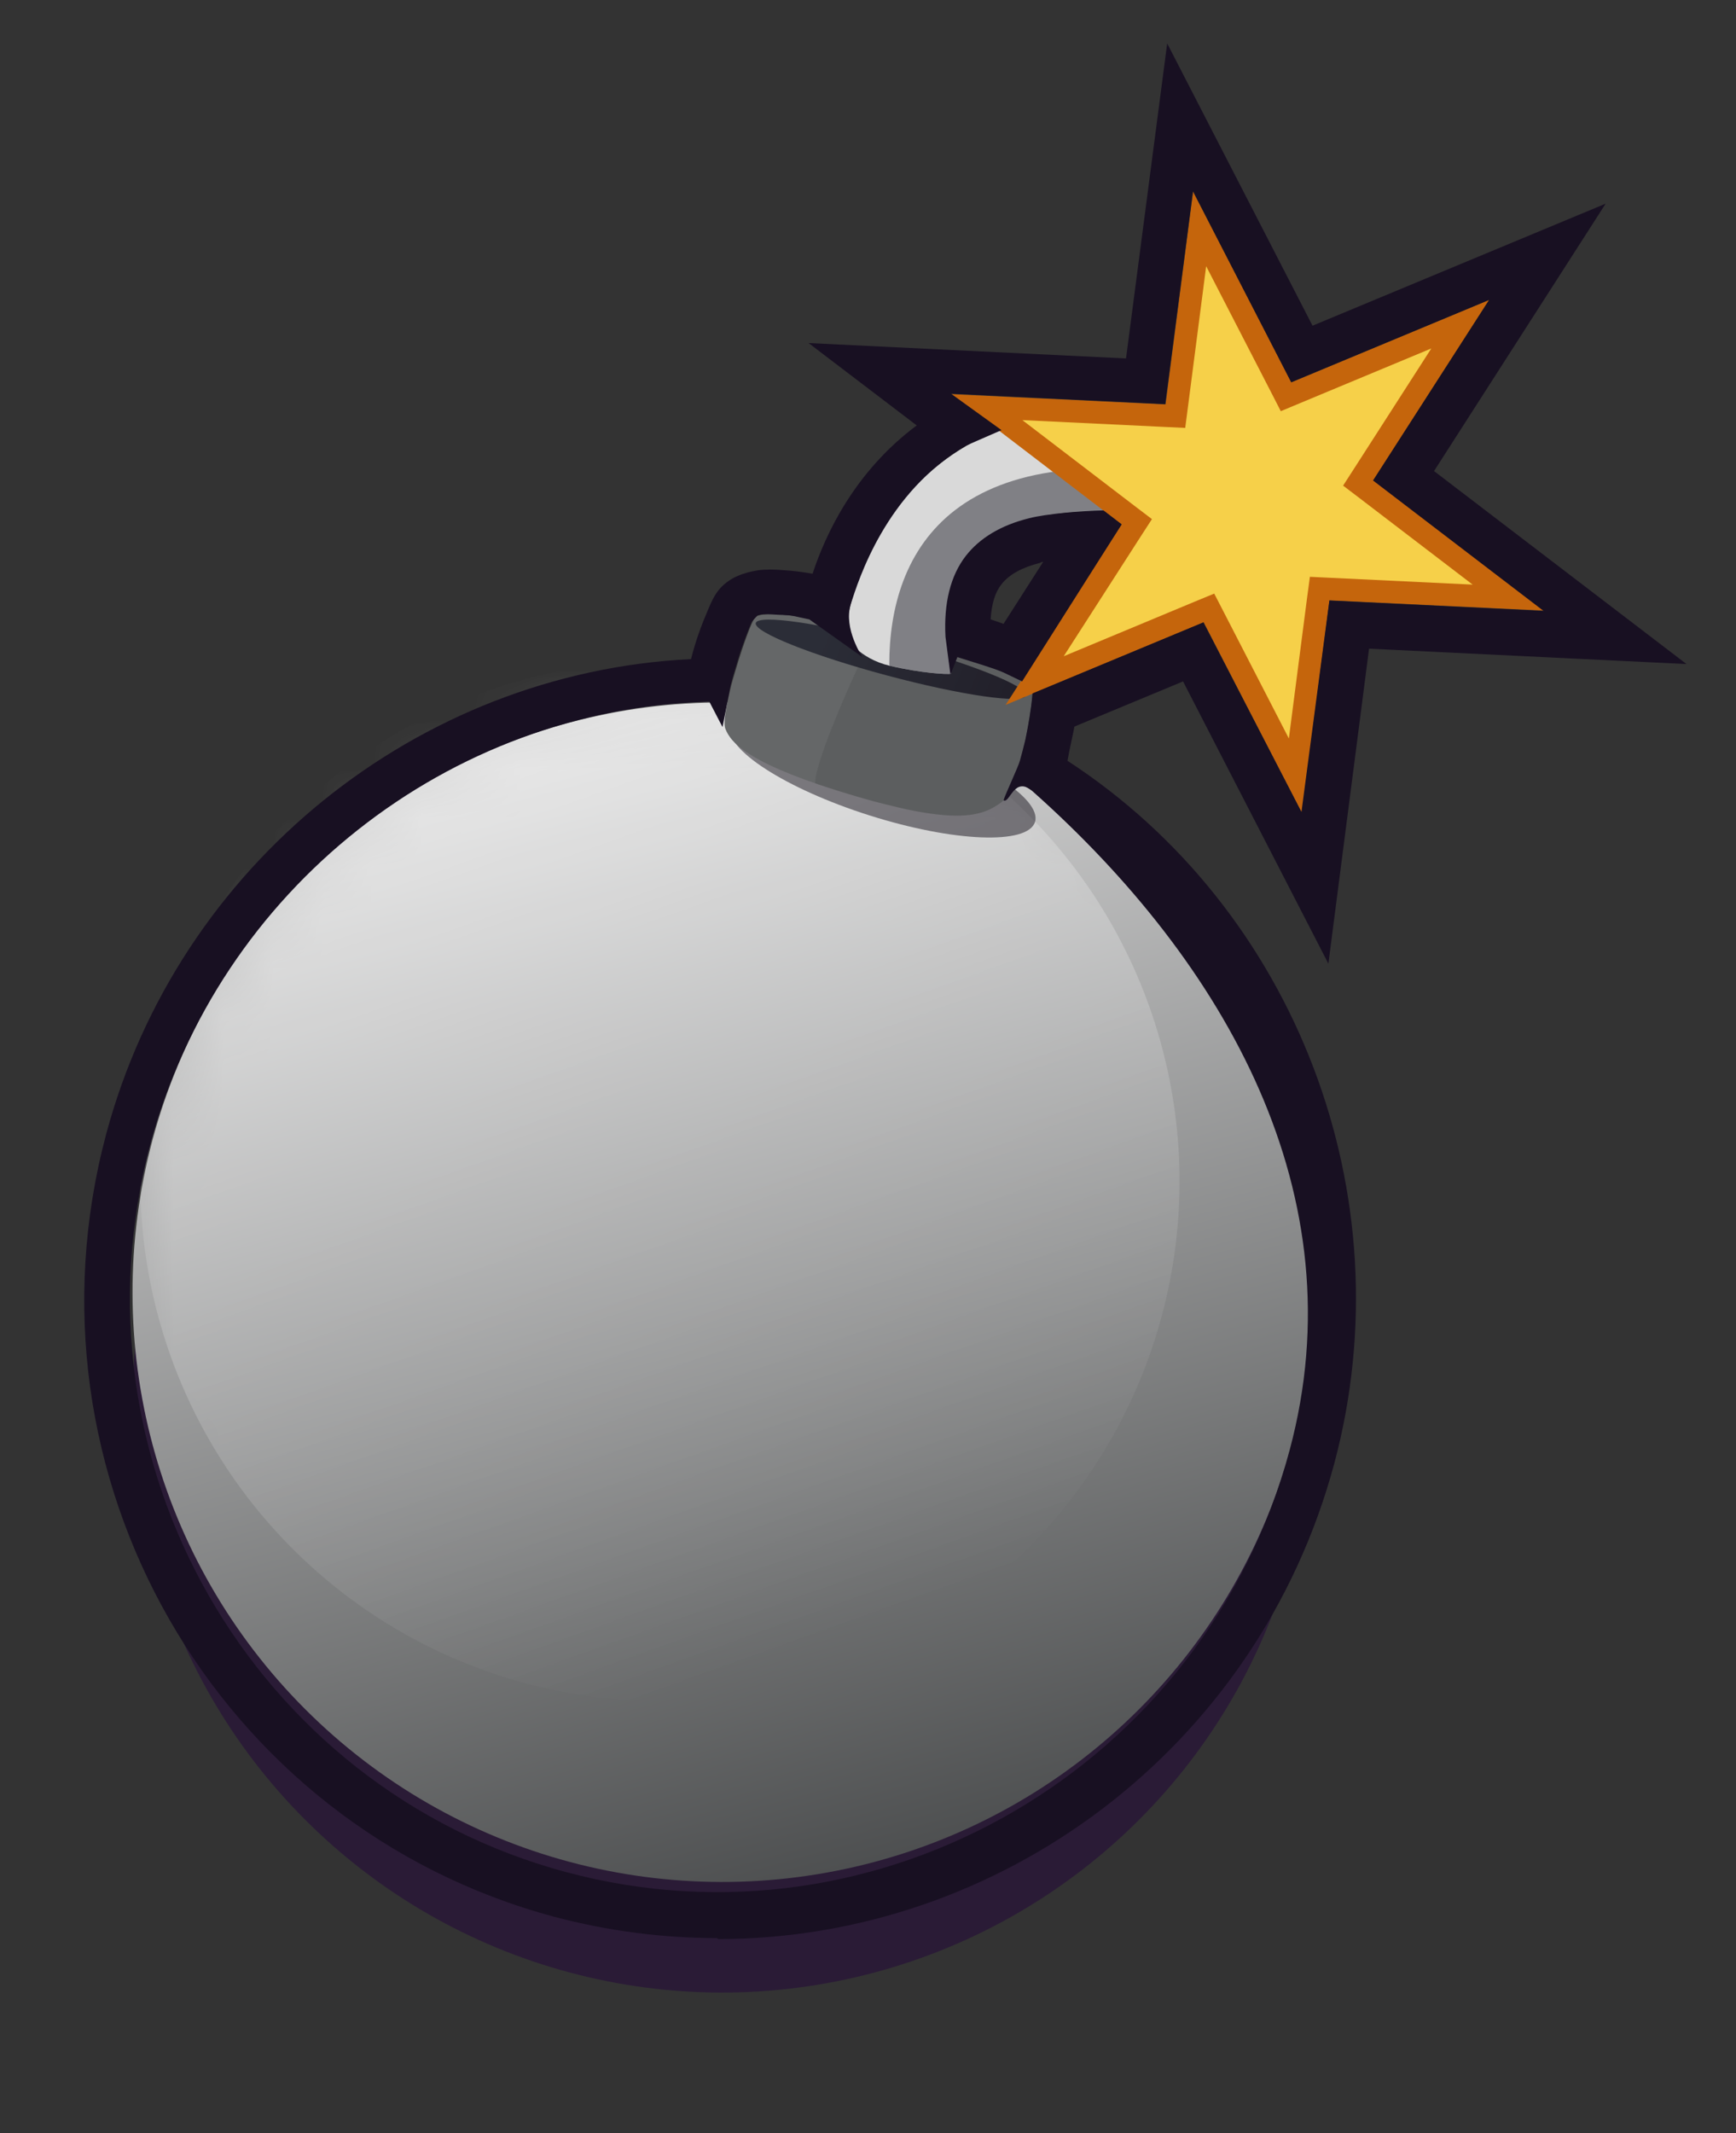 <svg width="35" height="43" viewBox="0 0 35 43" fill="none" xmlns="http://www.w3.org/2000/svg">
<rect x="0" y="0" width="35" height="43" fill="#333333" stroke="none"/>
<ellipse cx="14.559" cy="28.276" rx="11.887" ry="11.887" transform="rotate(15 14.559 28.276)" fill="#271238" fill-opacity="0.7"/>
<ellipse cx="14.559" cy="26.047" rx="11.887" ry="11.887" transform="rotate(15 14.559 26.047)" fill="url(#paint0_linear_708_56294)"/>
<mask id="mask0_708_56294" style="mask-type:alpha" maskUnits="userSpaceOnUse" x="2" y="14" width="25" height="24">
<ellipse cx="14.559" cy="26.047" rx="11.887" ry="11.887" transform="rotate(15 14.559 26.047)" fill="#2A4C96"/>
</mask>
<g mask="url(#mask0_708_56294)">
<ellipse cx="13.305" cy="23.809" rx="10.476" ry="10.476" transform="rotate(15 13.305 23.809)" fill="url(#paint1_linear_708_56294)" fill-opacity="0.5"/>
</g>
<ellipse cx="17.796" cy="15.596" rx="3.221" ry="0.881" transform="rotate(17.586 17.796 15.596)" fill="#17121C" fill-opacity="0.5"/>
<path d="M15.223 12.447C15.356 12.297 16.314 12.382 18.093 12.858C19.871 13.335 20.717 13.716 20.798 13.883C20.879 14.05 20.541 15.924 20.183 16.176C19.826 16.428 19.355 16.67 17.239 16.045C15.123 15.42 14.736 14.987 14.623 14.686C14.51 14.385 15.09 12.598 15.223 12.447Z" fill="#656768"/>
<path fill-rule="evenodd" clip-rule="evenodd" d="M17.661 16.164C17.528 16.129 17.388 16.089 17.239 16.045C16.938 15.956 16.672 15.871 16.436 15.79C16.41 15.356 17.402 13.152 17.53 13.008C17.64 12.883 17.774 12.815 18.831 13.066C20.108 13.445 20.729 13.742 20.798 13.883C20.879 14.05 20.541 15.924 20.183 16.176C19.889 16.384 19.518 16.584 18.219 16.301C18.008 16.245 17.823 16.2 17.661 16.164Z" fill="#0B0C10" fill-opacity="0.1"/>
<ellipse cx="17.961" cy="13.288" rx="2.82" ry="0.336" transform="rotate(15 17.961 13.288)" fill="url(#paint2_linear_708_56294)"/>
<path d="M24.78 8.816C19.39 7.016 17.278 10.655 17.041 12.777C17.044 12.848 17.317 13.275 17.943 13.421C18.568 13.568 19.111 13.599 19.178 13.58C18.889 12.13 19.127 10.859 20.768 10.456C22.409 10.053 24.262 10.572 24.523 10.456C24.631 10.408 24.767 9.969 24.78 9.726C24.799 9.381 24.959 8.885 24.78 8.816Z" fill="#D9D9D9"/>
<path fill-rule="evenodd" clip-rule="evenodd" d="M24.781 9.72C19.197 8.577 17.93 11.127 17.929 13.392C17.93 13.398 17.932 13.408 17.937 13.42C17.939 13.42 17.941 13.421 17.943 13.421C18.569 13.568 19.111 13.599 19.179 13.58C18.889 12.13 19.127 10.858 20.768 10.456C21.865 10.187 23.056 10.329 23.804 10.419C24.175 10.463 24.436 10.495 24.523 10.456C24.631 10.408 24.767 9.969 24.78 9.726C24.781 9.724 24.781 9.722 24.781 9.72Z" fill="#282832" fill-opacity="0.5"/>
<path d="M29.443 6.533L27.498 9.558L27.384 9.735L27.551 9.862L30.408 12.046L26.816 11.874L26.607 11.864L26.579 12.072L26.117 15.638L24.47 12.441L24.374 12.255L24.18 12.335L20.86 13.718L22.805 10.693L22.919 10.517L22.752 10.39L19.895 8.206L23.487 8.378L23.697 8.388L23.724 8.18L24.186 4.613L25.833 7.81L25.929 7.997L26.123 7.916L29.443 6.533Z" fill="#F6D049" stroke="#C5650C" stroke-width="0.455"/>
<path d="M14.452 39.065C13.372 39.065 12.262 38.925 11.172 38.635C4.352 36.805 0.302 29.725 2.142 22.855C3.592 17.445 8.412 13.555 13.932 13.285C14.023 12.921 14.145 12.595 14.252 12.345C14.326 12.172 14.393 11.997 14.522 11.855C14.727 11.633 14.994 11.543 15.282 11.495C15.432 11.475 15.622 11.475 15.822 11.495C15.982 11.505 16.162 11.525 16.382 11.565C16.642 10.775 17.222 9.515 18.482 8.575L16.302 6.915L22.702 7.225L23.532 0.875L26.462 6.565L32.372 4.105L28.912 9.495L34.002 13.385L27.602 13.075L26.782 19.425L23.852 13.735L21.662 14.645C21.619 14.875 21.561 15.104 21.522 15.335C26.132 18.335 28.342 24.105 26.902 29.495C25.352 35.265 20.142 39.085 14.482 39.085L14.452 39.065ZM15.272 12.405L15.162 12.525C15.142 12.565 15.122 12.615 15.102 12.665C15.052 12.785 15.002 12.935 14.942 13.095C14.872 13.315 14.792 13.575 14.732 13.815L14.567 14.655L14.302 14.145C9.042 14.275 4.412 17.935 3.032 23.065C1.322 29.455 5.082 36.035 11.412 37.735C17.742 39.435 24.292 35.615 26.002 29.225C27.379 24.089 24.709 19.413 20.822 15.953C20.448 15.62 20.357 16.209 20.232 16.131C20.271 16.005 20.527 15.462 20.562 15.335C20.601 15.196 20.637 15.056 20.672 14.915C20.737 14.604 20.786 14.291 20.822 13.975L24.262 12.545L26.239 16.366L26.802 12.105L31.122 12.315L27.682 9.685L30.022 6.045L26.032 7.705L24.052 3.855L23.492 8.145L19.172 7.935L20.192 8.67L19.492 8.975C17.862 9.915 17.308 11.688 17.153 12.178C16.998 12.668 17.388 13.245 17.388 13.245L16.317 12.485C15.977 12.415 16.002 12.405 15.772 12.395C15.614 12.395 15.425 12.354 15.272 12.405ZM20.607 13.735L20.232 13.555C20.002 13.455 19.642 13.355 19.302 13.245L19.162 13.6L19.062 12.835C19.026 12.16 19.162 11.604 19.472 11.205C19.752 10.845 20.182 10.585 20.752 10.445C21.102 10.355 21.817 10.298 22.247 10.288L22.614 10.569L20.607 13.735ZM19.972 12.485C20.062 12.515 20.152 12.545 20.232 12.575L21.032 11.325C21.032 11.325 20.992 11.325 20.972 11.345C20.612 11.435 20.352 11.575 20.192 11.775C20.059 11.946 19.993 12.169 19.972 12.485Z" fill="#181022"/>
<defs>
<linearGradient id="paint0_linear_708_56294" x1="5.22" y1="17.501" x2="18.327" y2="40.11" gradientUnits="userSpaceOnUse">
<stop stop-color="#DCDCDC"/>
<stop offset="1" stop-color="#414344"/>
</linearGradient>
<linearGradient id="paint1_linear_708_56294" x1="4.969" y1="10.377" x2="19.506" y2="31.343" gradientUnits="userSpaceOnUse">
<stop stop-color="white"/>
<stop offset="1" stop-color="white" stop-opacity="0"/>
</linearGradient>
<linearGradient id="paint2_linear_708_56294" x1="16.5" y1="13.073" x2="20.407" y2="13.624" gradientUnits="userSpaceOnUse">
<stop stop-color="#2B2D37"/>
<stop offset="1" stop-color="#22202A"/>
</linearGradient>
</defs>
</svg>
